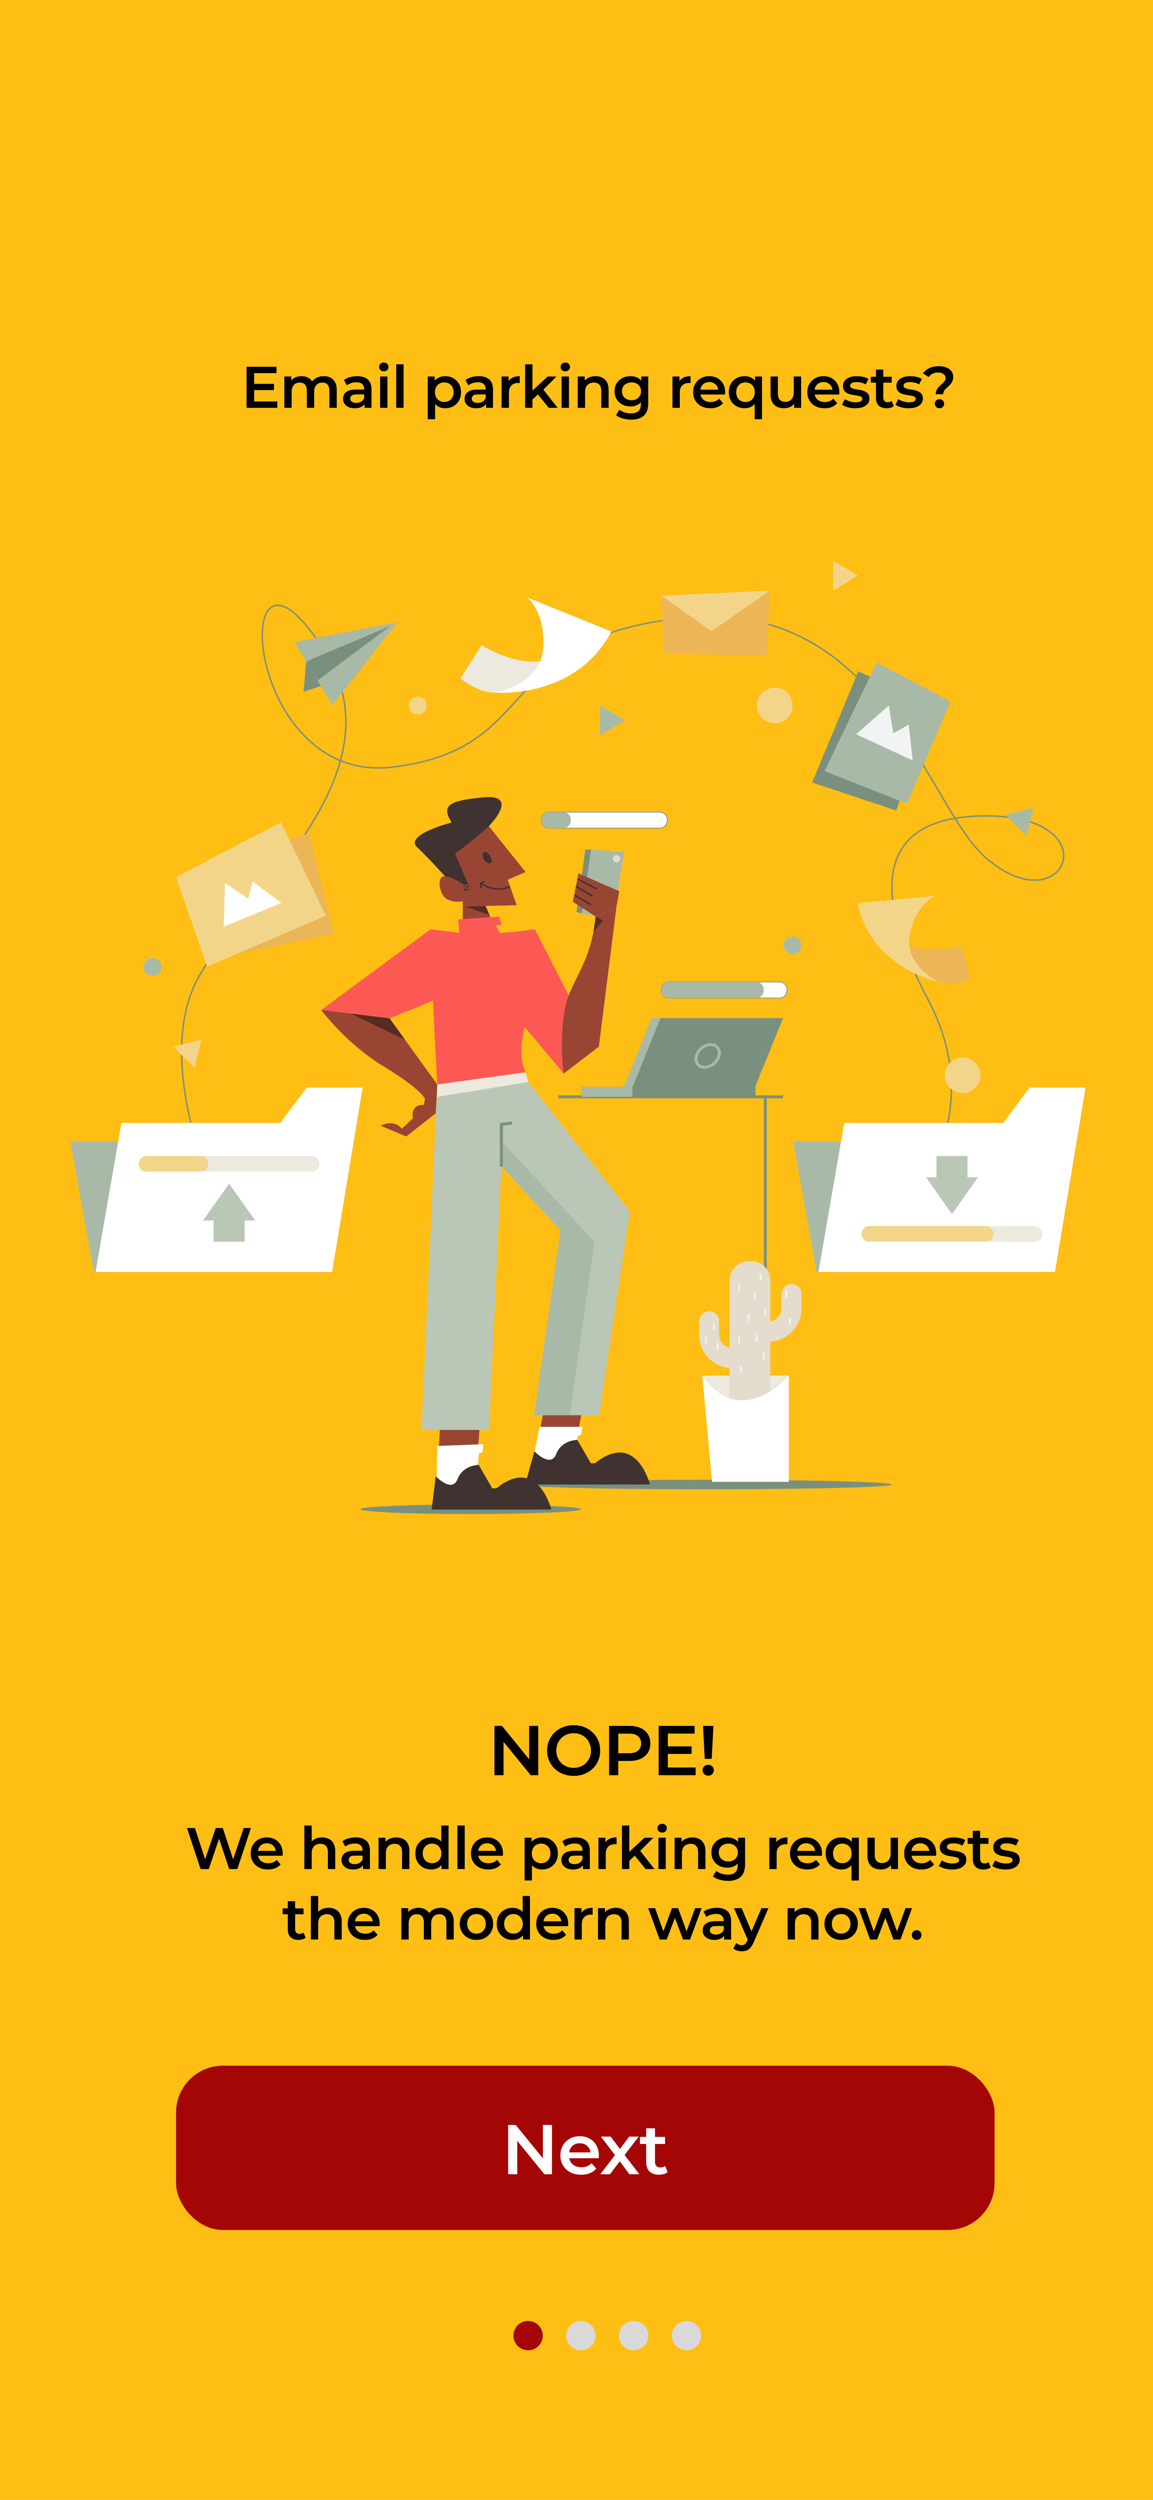 <svg width="393" height="852" viewBox="0 0 393 852" fill="none" xmlns="http://www.w3.org/2000/svg">
<rect width="393" height="852" fill="#FEBE14"/>
<rect x="60" y="704" width="279" height="56" rx="16" fill="#A40606"/>
<path d="M173.207 741V724.2H175.775L186.311 737.136H185.039V724.2H188.135V741H185.567L175.031 728.064H176.303V741H173.207ZM198.093 741.168C196.669 741.168 195.421 740.888 194.349 740.328C193.293 739.752 192.469 738.968 191.877 737.976C191.301 736.984 191.013 735.856 191.013 734.592C191.013 733.312 191.293 732.184 191.853 731.208C192.429 730.216 193.213 729.44 194.205 728.88C195.213 728.32 196.357 728.04 197.637 728.04C198.885 728.04 199.997 728.312 200.973 728.856C201.949 729.4 202.717 730.168 203.277 731.16C203.837 732.152 204.117 733.32 204.117 734.664C204.117 734.792 204.109 734.936 204.093 735.096C204.093 735.256 204.085 735.408 204.069 735.552H193.389V733.56H202.485L201.309 734.184C201.325 733.448 201.173 732.8 200.853 732.24C200.533 731.68 200.093 731.24 199.533 730.92C198.989 730.6 198.357 730.44 197.637 730.44C196.901 730.44 196.253 730.6 195.693 730.92C195.149 731.24 194.717 731.688 194.397 732.264C194.093 732.824 193.941 733.488 193.941 734.256V734.736C193.941 735.504 194.117 736.184 194.469 736.776C194.821 737.368 195.317 737.824 195.957 738.144C196.597 738.464 197.333 738.624 198.165 738.624C198.885 738.624 199.533 738.512 200.109 738.288C200.685 738.064 201.197 737.712 201.645 737.232L203.253 739.08C202.677 739.752 201.949 740.272 201.069 740.64C200.205 740.992 199.213 741.168 198.093 741.168ZM204.615 741L210.255 733.656L210.207 735.264L204.831 728.184H208.167L211.935 733.224H210.663L214.455 728.184H217.695L212.271 735.264L212.295 733.656L217.911 741H214.527L210.567 735.648L211.815 735.816L207.927 741H204.615ZM224.669 741.168C223.261 741.168 222.173 740.808 221.405 740.088C220.637 739.352 220.253 738.272 220.253 736.848V725.352H223.253V736.776C223.253 737.384 223.405 737.856 223.709 738.192C224.029 738.528 224.469 738.696 225.029 738.696C225.701 738.696 226.261 738.52 226.709 738.168L227.549 740.304C227.197 740.592 226.765 740.808 226.253 740.952C225.741 741.096 225.213 741.168 224.669 741.168ZM218.141 730.68V728.28H226.685V730.68H218.141Z" fill="white"/>
<path d="M168.531 605V588.2H171.099L181.635 601.136H180.363V588.2H183.459V605H180.891L170.355 592.064H171.627V605H168.531ZM195.553 605.24C194.241 605.24 193.033 605.024 191.929 604.592C190.825 604.16 189.865 603.56 189.049 602.792C188.233 602.008 187.601 601.096 187.153 600.056C186.705 599 186.481 597.848 186.481 596.6C186.481 595.352 186.705 594.208 187.153 593.168C187.601 592.112 188.233 591.2 189.049 590.432C189.865 589.648 190.825 589.04 191.929 588.608C193.033 588.176 194.233 587.96 195.529 587.96C196.841 587.96 198.041 588.176 199.129 588.608C200.233 589.04 201.193 589.648 202.009 590.432C202.825 591.2 203.457 592.112 203.905 593.168C204.353 594.208 204.577 595.352 204.577 596.6C204.577 597.848 204.353 599 203.905 600.056C203.457 601.112 202.825 602.024 202.009 602.792C201.193 603.56 200.233 604.16 199.129 604.592C198.041 605.024 196.849 605.24 195.553 605.24ZM195.529 602.504C196.377 602.504 197.161 602.36 197.881 602.072C198.601 601.784 199.225 601.376 199.753 600.848C200.281 600.304 200.689 599.68 200.977 598.976C201.281 598.256 201.433 597.464 201.433 596.6C201.433 595.736 201.281 594.952 200.977 594.248C200.689 593.528 200.281 592.904 199.753 592.376C199.225 591.832 198.601 591.416 197.881 591.128C197.161 590.84 196.377 590.696 195.529 590.696C194.681 590.696 193.897 590.84 193.177 591.128C192.473 591.416 191.849 591.832 191.305 592.376C190.777 592.904 190.361 593.528 190.057 594.248C189.769 594.952 189.625 595.736 189.625 596.6C189.625 597.448 189.769 598.232 190.057 598.952C190.361 599.672 190.777 600.304 191.305 600.848C191.833 601.376 192.457 601.784 193.177 602.072C193.897 602.36 194.681 602.504 195.529 602.504ZM207.604 605V588.2H214.516C216.004 588.2 217.276 588.44 218.332 588.92C219.404 589.4 220.228 590.088 220.804 590.984C221.38 591.88 221.668 592.944 221.668 594.176C221.668 595.408 221.38 596.472 220.804 597.368C220.228 598.264 219.404 598.952 218.332 599.432C217.276 599.912 216.004 600.152 214.516 600.152H209.332L210.724 598.688V605H207.604ZM210.724 599.024L209.332 597.512H214.372C215.748 597.512 216.78 597.224 217.468 596.648C218.172 596.056 218.524 595.232 218.524 594.176C218.524 593.104 218.172 592.28 217.468 591.704C216.78 591.128 215.748 590.84 214.372 590.84H209.332L210.724 589.304V599.024ZM227.383 595.184H235.735V597.752H227.383V595.184ZM227.623 602.384H237.103V605H224.503V588.2H236.767V590.816H227.623V602.384ZM240.205 599.432L239.629 588.2H243.181L242.581 599.432H240.205ZM241.405 605.168C240.845 605.168 240.381 604.984 240.013 604.616C239.645 604.248 239.461 603.808 239.461 603.296C239.461 602.784 239.645 602.352 240.013 602C240.381 601.632 240.845 601.448 241.405 601.448C241.965 601.448 242.421 601.632 242.773 602C243.125 602.352 243.301 602.784 243.301 603.296C243.301 603.808 243.125 604.248 242.773 604.616C242.421 604.984 241.965 605.168 241.405 605.168ZM68.373 637L63.733 623H66.433L70.573 635.66H69.233L73.533 623H75.933L80.113 635.66H78.813L83.053 623H85.533L80.893 637H78.133L74.313 625.58H75.033L71.153 637H68.373ZM91.35 637.14C90.163 637.14 89.123 636.907 88.23 636.44C87.35 635.96 86.663 635.307 86.17 634.48C85.69 633.653 85.45 632.713 85.45 631.66C85.45 630.593 85.683 629.653 86.15 628.84C86.63 628.013 87.283 627.367 88.11 626.9C88.95 626.433 89.903 626.2 90.97 626.2C92.01 626.2 92.937 626.427 93.75 626.88C94.563 627.333 95.203 627.973 95.67 628.8C96.137 629.627 96.37 630.6 96.37 631.72C96.37 631.827 96.363 631.947 96.35 632.08C96.35 632.213 96.343 632.34 96.33 632.46H87.43V630.8H95.01L94.03 631.32C94.043 630.707 93.917 630.167 93.65 629.7C93.383 629.233 93.017 628.867 92.55 628.6C92.097 628.333 91.57 628.2 90.97 628.2C90.357 628.2 89.817 628.333 89.35 628.6C88.897 628.867 88.537 629.24 88.27 629.72C88.017 630.187 87.89 630.74 87.89 631.38V631.78C87.89 632.42 88.037 632.987 88.33 633.48C88.623 633.973 89.037 634.353 89.57 634.62C90.103 634.887 90.717 635.02 91.41 635.02C92.01 635.02 92.55 634.927 93.03 634.74C93.51 634.553 93.937 634.26 94.31 633.86L95.65 635.4C95.17 635.96 94.563 636.393 93.83 636.7C93.11 636.993 92.283 637.14 91.35 637.14ZM109.799 626.2C110.652 626.2 111.412 626.367 112.079 626.7C112.759 627.033 113.292 627.547 113.679 628.24C114.065 628.92 114.259 629.8 114.259 630.88V637H111.759V631.2C111.759 630.253 111.532 629.547 111.079 629.08C110.639 628.613 110.019 628.38 109.219 628.38C108.632 628.38 108.112 628.5 107.659 628.74C107.205 628.98 106.852 629.34 106.599 629.82C106.359 630.287 106.239 630.88 106.239 631.6V637H103.739V622.16H106.239V629.2L105.699 628.32C106.072 627.64 106.612 627.12 107.319 626.76C108.039 626.387 108.865 626.2 109.799 626.2ZM123.73 637V634.84L123.59 634.38V630.6C123.59 629.867 123.37 629.3 122.93 628.9C122.49 628.487 121.824 628.28 120.93 628.28C120.33 628.28 119.737 628.373 119.15 628.56C118.577 628.747 118.09 629.007 117.69 629.34L116.71 627.52C117.284 627.08 117.964 626.753 118.75 626.54C119.55 626.313 120.377 626.2 121.23 626.2C122.777 626.2 123.97 626.573 124.81 627.32C125.664 628.053 126.09 629.193 126.09 630.74V637H123.73ZM120.37 637.14C119.57 637.14 118.87 637.007 118.27 636.74C117.67 636.46 117.204 636.08 116.87 635.6C116.55 635.107 116.39 634.553 116.39 633.94C116.39 633.34 116.53 632.8 116.81 632.32C117.104 631.84 117.577 631.46 118.23 631.18C118.884 630.9 119.75 630.76 120.83 630.76H123.93V632.42H121.01C120.157 632.42 119.584 632.56 119.29 632.84C118.997 633.107 118.85 633.44 118.85 633.84C118.85 634.293 119.03 634.653 119.39 634.92C119.75 635.187 120.25 635.32 120.89 635.32C121.504 635.32 122.05 635.18 122.53 634.9C123.024 634.62 123.377 634.207 123.59 633.66L124.01 635.16C123.77 635.787 123.337 636.273 122.71 636.62C122.097 636.967 121.317 637.14 120.37 637.14ZM135.079 626.2C135.932 626.2 136.692 626.367 137.359 626.7C138.039 627.033 138.572 627.547 138.959 628.24C139.345 628.92 139.539 629.8 139.539 630.88V637H137.039V631.2C137.039 630.253 136.812 629.547 136.359 629.08C135.919 628.613 135.299 628.38 134.499 628.38C133.912 628.38 133.392 628.5 132.939 628.74C132.485 628.98 132.132 629.34 131.879 629.82C131.639 630.287 131.519 630.88 131.519 631.6V637H129.019V626.32H131.399V629.2L130.979 628.32C131.352 627.64 131.892 627.12 132.599 626.76C133.319 626.387 134.145 626.2 135.079 626.2ZM146.97 637.14C145.943 637.14 145.016 636.913 144.19 636.46C143.376 635.993 142.736 635.353 142.27 634.54C141.803 633.727 141.57 632.767 141.57 631.66C141.57 630.553 141.803 629.593 142.27 628.78C142.736 627.967 143.376 627.333 144.19 626.88C145.016 626.427 145.943 626.2 146.97 626.2C147.863 626.2 148.663 626.4 149.37 626.8C150.076 627.187 150.636 627.78 151.05 628.58C151.463 629.38 151.67 630.407 151.67 631.66C151.67 632.9 151.47 633.927 151.07 634.74C150.67 635.54 150.116 636.14 149.41 636.54C148.703 636.94 147.89 637.14 146.97 637.14ZM147.27 635C147.87 635 148.403 634.867 148.87 634.6C149.35 634.333 149.73 633.947 150.01 633.44C150.303 632.933 150.45 632.34 150.45 631.66C150.45 630.967 150.303 630.373 150.01 629.88C149.73 629.373 149.35 628.987 148.87 628.72C148.403 628.453 147.87 628.32 147.27 628.32C146.67 628.32 146.13 628.453 145.65 628.72C145.183 628.987 144.803 629.373 144.51 629.88C144.23 630.373 144.09 630.967 144.09 631.66C144.09 632.34 144.23 632.933 144.51 633.44C144.803 633.947 145.183 634.333 145.65 634.6C146.13 634.867 146.67 635 147.27 635ZM150.51 637V634.48L150.61 631.64L150.41 628.8V622.16H152.89V637H150.51ZM155.9 637V622.16H158.4V637H155.9ZM166.421 637.14C165.235 637.14 164.195 636.907 163.301 636.44C162.421 635.96 161.735 635.307 161.241 634.48C160.761 633.653 160.521 632.713 160.521 631.66C160.521 630.593 160.755 629.653 161.221 628.84C161.701 628.013 162.355 627.367 163.181 626.9C164.021 626.433 164.975 626.2 166.041 626.2C167.081 626.2 168.008 626.427 168.821 626.88C169.635 627.333 170.275 627.973 170.741 628.8C171.208 629.627 171.441 630.6 171.441 631.72C171.441 631.827 171.435 631.947 171.421 632.08C171.421 632.213 171.415 632.34 171.401 632.46H162.501V630.8H170.081L169.101 631.32C169.115 630.707 168.988 630.167 168.721 629.7C168.455 629.233 168.088 628.867 167.621 628.6C167.168 628.333 166.641 628.2 166.041 628.2C165.428 628.2 164.888 628.333 164.421 628.6C163.968 628.867 163.608 629.24 163.341 629.72C163.088 630.187 162.961 630.74 162.961 631.38V631.78C162.961 632.42 163.108 632.987 163.401 633.48C163.695 633.973 164.108 634.353 164.641 634.62C165.175 634.887 165.788 635.02 166.481 635.02C167.081 635.02 167.621 634.927 168.101 634.74C168.581 634.553 169.008 634.26 169.381 633.86L170.721 635.4C170.241 635.96 169.635 636.393 168.901 636.7C168.181 636.993 167.355 637.14 166.421 637.14ZM184.73 637.14C183.863 637.14 183.07 636.94 182.35 636.54C181.643 636.14 181.077 635.54 180.65 634.74C180.237 633.927 180.03 632.9 180.03 631.66C180.03 630.407 180.23 629.38 180.63 628.58C181.043 627.78 181.603 627.187 182.31 626.8C183.017 626.4 183.823 626.2 184.73 626.2C185.783 626.2 186.71 626.427 187.51 626.88C188.323 627.333 188.963 627.967 189.43 628.78C189.91 629.593 190.15 630.553 190.15 631.66C190.15 632.767 189.91 633.733 189.43 634.56C188.963 635.373 188.323 636.007 187.51 636.46C186.71 636.913 185.783 637.14 184.73 637.14ZM178.81 640.88V626.32H181.19V628.84L181.11 631.68L181.31 634.52V640.88H178.81ZM184.45 635C185.05 635 185.583 634.867 186.05 634.6C186.53 634.333 186.91 633.947 187.19 633.44C187.47 632.933 187.61 632.34 187.61 631.66C187.61 630.967 187.47 630.373 187.19 629.88C186.91 629.373 186.53 628.987 186.05 628.72C185.583 628.453 185.05 628.32 184.45 628.32C183.85 628.32 183.31 628.453 182.83 628.72C182.35 628.987 181.97 629.373 181.69 629.88C181.41 630.373 181.27 630.967 181.27 631.66C181.27 632.34 181.41 632.933 181.69 633.44C181.97 633.947 182.35 634.333 182.83 634.6C183.31 634.867 183.85 635 184.45 635ZM198.684 637V634.84L198.544 634.38V630.6C198.544 629.867 198.324 629.3 197.884 628.9C197.444 628.487 196.778 628.28 195.884 628.28C195.284 628.28 194.691 628.373 194.104 628.56C193.531 628.747 193.044 629.007 192.644 629.34L191.664 627.52C192.238 627.08 192.918 626.753 193.704 626.54C194.504 626.313 195.331 626.2 196.184 626.2C197.731 626.2 198.924 626.573 199.764 627.32C200.618 628.053 201.044 629.193 201.044 630.74V637H198.684ZM195.324 637.14C194.524 637.14 193.824 637.007 193.224 636.74C192.624 636.46 192.158 636.08 191.824 635.6C191.504 635.107 191.344 634.553 191.344 633.94C191.344 633.34 191.484 632.8 191.764 632.32C192.058 631.84 192.531 631.46 193.184 631.18C193.838 630.9 194.704 630.76 195.784 630.76H198.884V632.42H195.964C195.111 632.42 194.538 632.56 194.244 632.84C193.951 633.107 193.804 633.44 193.804 633.84C193.804 634.293 193.984 634.653 194.344 634.92C194.704 635.187 195.204 635.32 195.844 635.32C196.458 635.32 197.004 635.18 197.484 634.9C197.978 634.62 198.331 634.207 198.544 633.66L198.964 635.16C198.724 635.787 198.291 636.273 197.664 636.62C197.051 636.967 196.271 637.14 195.324 637.14ZM203.973 637V626.32H206.353V629.26L206.073 628.4C206.393 627.68 206.893 627.133 207.573 626.76C208.266 626.387 209.126 626.2 210.153 626.2V628.58C210.046 628.553 209.946 628.54 209.853 628.54C209.759 628.527 209.666 628.52 209.573 628.52C208.626 628.52 207.873 628.8 207.313 629.36C206.753 629.907 206.473 630.727 206.473 631.82V637H203.973ZM214.034 634.62L214.094 631.48L219.674 626.32H222.674L217.934 631.08L216.614 632.18L214.034 634.62ZM211.994 637V622.16H214.494V637H211.994ZM220.054 637L216.154 632.18L217.734 630.18L223.094 637H220.054ZM224.428 637V626.32H226.928V637H224.428ZM225.688 624.56C225.222 624.56 224.835 624.413 224.528 624.12C224.235 623.827 224.088 623.473 224.088 623.06C224.088 622.633 224.235 622.28 224.528 622C224.835 621.707 225.222 621.56 225.688 621.56C226.155 621.56 226.535 621.7 226.828 621.98C227.135 622.247 227.288 622.587 227.288 623C227.288 623.44 227.142 623.813 226.848 624.12C226.555 624.413 226.168 624.56 225.688 624.56ZM235.99 626.2C236.843 626.2 237.603 626.367 238.27 626.7C238.95 627.033 239.483 627.547 239.87 628.24C240.256 628.92 240.45 629.8 240.45 630.88V637H237.95V631.2C237.95 630.253 237.723 629.547 237.27 629.08C236.83 628.613 236.21 628.38 235.41 628.38C234.823 628.38 234.303 628.5 233.85 628.74C233.396 628.98 233.043 629.34 232.79 629.82C232.55 630.287 232.43 630.88 232.43 631.6V637H229.93V626.32H232.31V629.2L231.89 628.32C232.263 627.64 232.803 627.12 233.51 626.76C234.23 626.387 235.056 626.2 235.99 626.2ZM248.201 641.02C247.214 641.02 246.247 640.887 245.301 640.62C244.367 640.367 243.601 639.993 243.001 639.5L244.121 637.62C244.587 638.007 245.174 638.313 245.881 638.54C246.601 638.78 247.327 638.9 248.061 638.9C249.234 638.9 250.094 638.627 250.641 638.08C251.187 637.547 251.461 636.74 251.461 635.66V633.76L251.661 631.34L251.581 628.92V626.32H253.961V635.38C253.961 637.313 253.467 638.733 252.481 639.64C251.494 640.56 250.067 641.02 248.201 641.02ZM247.881 636.52C246.867 636.52 245.947 636.307 245.121 635.88C244.307 635.44 243.661 634.833 243.181 634.06C242.714 633.287 242.481 632.38 242.481 631.34C242.481 630.313 242.714 629.413 243.181 628.64C243.661 627.867 244.307 627.267 245.121 626.84C245.947 626.413 246.867 626.2 247.881 626.2C248.787 626.2 249.601 626.38 250.321 626.74C251.041 627.1 251.614 627.66 252.041 628.42C252.481 629.18 252.701 630.153 252.701 631.34C252.701 632.527 252.481 633.507 252.041 634.28C251.614 635.04 251.041 635.607 250.321 635.98C249.601 636.34 248.787 636.52 247.881 636.52ZM248.261 634.4C248.887 634.4 249.447 634.273 249.941 634.02C250.434 633.753 250.814 633.393 251.081 632.94C251.361 632.473 251.501 631.94 251.501 631.34C251.501 630.74 251.361 630.213 251.081 629.76C250.814 629.293 250.434 628.94 249.941 628.7C249.447 628.447 248.887 628.32 248.261 628.32C247.634 628.32 247.067 628.447 246.561 628.7C246.067 628.94 245.681 629.293 245.401 629.76C245.134 630.213 245.001 630.74 245.001 631.34C245.001 631.94 245.134 632.473 245.401 632.94C245.681 633.393 246.067 633.753 246.561 634.02C247.067 634.273 247.634 634.4 248.261 634.4ZM262.215 637V626.32H264.595V629.26L264.315 628.4C264.635 627.68 265.135 627.133 265.815 626.76C266.508 626.387 267.368 626.2 268.395 626.2V628.58C268.288 628.553 268.188 628.54 268.095 628.54C268.001 628.527 267.908 628.52 267.815 628.52C266.868 628.52 266.115 628.8 265.555 629.36C264.995 629.907 264.715 630.727 264.715 631.82V637H262.215ZM275.158 637.14C273.971 637.14 272.931 636.907 272.038 636.44C271.158 635.96 270.471 635.307 269.978 634.48C269.498 633.653 269.258 632.713 269.258 631.66C269.258 630.593 269.491 629.653 269.958 628.84C270.438 628.013 271.091 627.367 271.918 626.9C272.758 626.433 273.711 626.2 274.778 626.2C275.818 626.2 276.744 626.427 277.558 626.88C278.371 627.333 279.011 627.973 279.478 628.8C279.944 629.627 280.178 630.6 280.178 631.72C280.178 631.827 280.171 631.947 280.158 632.08C280.158 632.213 280.151 632.34 280.138 632.46H271.238V630.8H278.818L277.838 631.32C277.851 630.707 277.724 630.167 277.458 629.7C277.191 629.233 276.824 628.867 276.358 628.6C275.904 628.333 275.378 628.2 274.778 628.2C274.164 628.2 273.624 628.333 273.158 628.6C272.704 628.867 272.344 629.24 272.078 629.72C271.824 630.187 271.698 630.74 271.698 631.38V631.78C271.698 632.42 271.844 632.987 272.138 633.48C272.431 633.973 272.844 634.353 273.378 634.62C273.911 634.887 274.524 635.02 275.218 635.02C275.818 635.02 276.358 634.927 276.838 634.74C277.318 634.553 277.744 634.26 278.118 633.86L279.458 635.4C278.978 635.96 278.371 636.393 277.638 636.7C276.918 636.993 276.091 637.14 275.158 637.14ZM286.819 637.14C285.792 637.14 284.866 636.913 284.039 636.46C283.226 636.007 282.586 635.373 282.119 634.56C281.652 633.733 281.419 632.767 281.419 631.66C281.419 630.553 281.652 629.593 282.119 628.78C282.586 627.967 283.226 627.333 284.039 626.88C284.866 626.427 285.792 626.2 286.819 626.2C287.739 626.2 288.546 626.4 289.239 626.8C289.946 627.187 290.499 627.78 290.899 628.58C291.312 629.38 291.519 630.407 291.519 631.66C291.519 632.9 291.306 633.927 290.879 634.74C290.466 635.54 289.906 636.14 289.199 636.54C288.492 636.94 287.699 637.14 286.819 637.14ZM287.099 635C287.699 635 288.239 634.867 288.719 634.6C289.199 634.333 289.579 633.947 289.859 633.44C290.139 632.933 290.279 632.34 290.279 631.66C290.279 630.967 290.139 630.373 289.859 629.88C289.579 629.373 289.199 628.987 288.719 628.72C288.239 628.453 287.699 628.32 287.099 628.32C286.499 628.32 285.959 628.453 285.479 628.72C285.012 628.987 284.639 629.373 284.359 629.88C284.079 630.373 283.939 630.967 283.939 631.66C283.939 632.34 284.079 632.933 284.359 633.44C284.639 633.947 285.012 634.333 285.479 634.6C285.959 634.867 286.499 635 287.099 635ZM290.239 640.88V634.52L290.439 631.68L290.359 628.84V626.32H292.739V640.88H290.239ZM300.25 637.14C299.343 637.14 298.543 636.973 297.85 636.64C297.157 636.293 296.617 635.773 296.23 635.08C295.843 634.373 295.65 633.487 295.65 632.42V626.32H298.15V632.08C298.15 633.04 298.363 633.76 298.79 634.24C299.23 634.707 299.85 634.94 300.65 634.94C301.237 634.94 301.743 634.82 302.17 634.58C302.61 634.34 302.95 633.98 303.19 633.5C303.443 633.02 303.57 632.427 303.57 631.72V626.32H306.07V637H303.69V634.12L304.11 635C303.75 635.693 303.223 636.227 302.53 636.6C301.837 636.96 301.077 637.14 300.25 637.14ZM314.083 637.14C312.897 637.14 311.857 636.907 310.963 636.44C310.083 635.96 309.397 635.307 308.903 634.48C308.423 633.653 308.183 632.713 308.183 631.66C308.183 630.593 308.417 629.653 308.883 628.84C309.363 628.013 310.017 627.367 310.843 626.9C311.683 626.433 312.637 626.2 313.703 626.2C314.743 626.2 315.67 626.427 316.483 626.88C317.297 627.333 317.937 627.973 318.403 628.8C318.87 629.627 319.103 630.6 319.103 631.72C319.103 631.827 319.097 631.947 319.083 632.08C319.083 632.213 319.077 632.34 319.063 632.46H310.163V630.8H317.743L316.763 631.32C316.777 630.707 316.65 630.167 316.383 629.7C316.117 629.233 315.75 628.867 315.283 628.6C314.83 628.333 314.303 628.2 313.703 628.2C313.09 628.2 312.55 628.333 312.083 628.6C311.63 628.867 311.27 629.24 311.003 629.72C310.75 630.187 310.623 630.74 310.623 631.38V631.78C310.623 632.42 310.77 632.987 311.063 633.48C311.357 633.973 311.77 634.353 312.303 634.62C312.837 634.887 313.45 635.02 314.143 635.02C314.743 635.02 315.283 634.927 315.763 634.74C316.243 634.553 316.67 634.26 317.043 633.86L318.383 635.4C317.903 635.96 317.297 636.393 316.563 636.7C315.843 636.993 315.017 637.14 314.083 637.14ZM324.525 637.14C323.631 637.14 322.771 637.027 321.945 636.8C321.131 636.56 320.485 636.273 320.005 635.94L320.965 634.04C321.445 634.347 322.018 634.6 322.685 634.8C323.351 635 324.018 635.1 324.685 635.1C325.471 635.1 326.038 634.993 326.385 634.78C326.745 634.567 326.925 634.28 326.925 633.92C326.925 633.627 326.805 633.407 326.565 633.26C326.325 633.1 326.011 632.98 325.625 632.9C325.238 632.82 324.805 632.747 324.325 632.68C323.858 632.613 323.385 632.527 322.905 632.42C322.438 632.3 322.011 632.133 321.625 631.92C321.238 631.693 320.925 631.393 320.685 631.02C320.445 630.647 320.325 630.153 320.325 629.54C320.325 628.86 320.518 628.273 320.905 627.78C321.291 627.273 321.831 626.887 322.525 626.62C323.231 626.34 324.065 626.2 325.025 626.2C325.745 626.2 326.471 626.28 327.205 626.44C327.938 626.6 328.545 626.827 329.025 627.12L328.065 629.02C327.558 628.713 327.045 628.507 326.525 628.4C326.018 628.28 325.511 628.22 325.005 628.22C324.245 628.22 323.678 628.333 323.305 628.56C322.945 628.787 322.765 629.073 322.765 629.42C322.765 629.74 322.885 629.98 323.125 630.14C323.365 630.3 323.678 630.427 324.065 630.52C324.451 630.613 324.878 630.693 325.345 630.76C325.825 630.813 326.298 630.9 326.765 631.02C327.231 631.14 327.658 631.307 328.045 631.52C328.445 631.72 328.765 632.007 329.005 632.38C329.245 632.753 329.365 633.24 329.365 633.84C329.365 634.507 329.165 635.087 328.765 635.58C328.378 636.073 327.825 636.46 327.105 636.74C326.385 637.007 325.525 637.14 324.525 637.14ZM335.258 637.14C334.084 637.14 333.178 636.84 332.538 636.24C331.898 635.627 331.578 634.727 331.578 633.54V623.96H334.078V633.48C334.078 633.987 334.204 634.38 334.458 634.66C334.724 634.94 335.091 635.08 335.558 635.08C336.118 635.08 336.584 634.933 336.958 634.64L337.658 636.42C337.364 636.66 337.004 636.84 336.578 636.96C336.151 637.08 335.711 637.14 335.258 637.14ZM329.818 628.4V626.4H336.938V628.4H329.818ZM342.734 637.14C341.841 637.14 340.981 637.027 340.154 636.8C339.341 636.56 338.694 636.273 338.214 635.94L339.174 634.04C339.654 634.347 340.228 634.6 340.894 634.8C341.561 635 342.228 635.1 342.894 635.1C343.681 635.1 344.248 634.993 344.594 634.78C344.954 634.567 345.134 634.28 345.134 633.92C345.134 633.627 345.014 633.407 344.774 633.26C344.534 633.1 344.221 632.98 343.834 632.9C343.448 632.82 343.014 632.747 342.534 632.68C342.068 632.613 341.594 632.527 341.114 632.42C340.648 632.3 340.221 632.133 339.834 631.92C339.448 631.693 339.134 631.393 338.894 631.02C338.654 630.647 338.534 630.153 338.534 629.54C338.534 628.86 338.728 628.273 339.114 627.78C339.501 627.273 340.041 626.887 340.734 626.62C341.441 626.34 342.274 626.2 343.234 626.2C343.954 626.2 344.681 626.28 345.414 626.44C346.148 626.6 346.754 626.827 347.234 627.12L346.274 629.02C345.768 628.713 345.254 628.507 344.734 628.4C344.228 628.28 343.721 628.22 343.214 628.22C342.454 628.22 341.888 628.333 341.514 628.56C341.154 628.787 340.974 629.073 340.974 629.42C340.974 629.74 341.094 629.98 341.334 630.14C341.574 630.3 341.888 630.427 342.274 630.52C342.661 630.613 343.088 630.693 343.554 630.76C344.034 630.813 344.508 630.9 344.974 631.02C345.441 631.14 345.868 631.307 346.254 631.52C346.654 631.72 346.974 632.007 347.214 632.38C347.454 632.753 347.574 633.24 347.574 633.84C347.574 634.507 347.374 635.087 346.974 635.58C346.588 636.073 346.034 636.46 345.314 636.74C344.594 637.007 343.734 637.14 342.734 637.14ZM101.776 661.14C100.602 661.14 99.696 660.84 99.056 660.24C98.416 659.627 98.096 658.727 98.096 657.54V647.96H100.596V657.48C100.596 657.987 100.722 658.38 100.976 658.66C101.242 658.94 101.609 659.08 102.076 659.08C102.636 659.08 103.102 658.933 103.476 658.64L104.176 660.42C103.882 660.66 103.522 660.84 103.096 660.96C102.669 661.08 102.229 661.14 101.776 661.14ZM96.336 652.4V650.4H103.456V652.4H96.336ZM112.012 650.2C112.866 650.2 113.626 650.367 114.292 650.7C114.972 651.033 115.506 651.547 115.892 652.24C116.279 652.92 116.472 653.8 116.472 654.88V661H113.972V655.2C113.972 654.253 113.746 653.547 113.292 653.08C112.852 652.613 112.232 652.38 111.432 652.38C110.846 652.38 110.326 652.5 109.872 652.74C109.419 652.98 109.066 653.34 108.812 653.82C108.572 654.287 108.452 654.88 108.452 655.6V661H105.952V646.16H108.452V653.2L107.912 652.32C108.286 651.64 108.826 651.12 109.532 650.76C110.252 650.387 111.079 650.2 112.012 650.2ZM124.403 661.14C123.217 661.14 122.177 660.907 121.283 660.44C120.403 659.96 119.717 659.307 119.223 658.48C118.743 657.653 118.503 656.713 118.503 655.66C118.503 654.593 118.737 653.653 119.203 652.84C119.683 652.013 120.337 651.367 121.163 650.9C122.003 650.433 122.957 650.2 124.023 650.2C125.063 650.2 125.99 650.427 126.803 650.88C127.617 651.333 128.257 651.973 128.723 652.8C129.19 653.627 129.423 654.6 129.423 655.72C129.423 655.827 129.417 655.947 129.403 656.08C129.403 656.213 129.397 656.34 129.383 656.46H120.483V654.8H128.063L127.083 655.32C127.097 654.707 126.97 654.167 126.703 653.7C126.437 653.233 126.07 652.867 125.603 652.6C125.15 652.333 124.623 652.2 124.023 652.2C123.41 652.2 122.87 652.333 122.403 652.6C121.95 652.867 121.59 653.24 121.323 653.72C121.07 654.187 120.943 654.74 120.943 655.38V655.78C120.943 656.42 121.09 656.987 121.383 657.48C121.677 657.973 122.09 658.353 122.623 658.62C123.157 658.887 123.77 659.02 124.463 659.02C125.063 659.02 125.603 658.927 126.083 658.74C126.563 658.553 126.99 658.26 127.363 657.86L128.703 659.4C128.223 659.96 127.617 660.393 126.883 660.7C126.163 660.993 125.337 661.14 124.403 661.14ZM150.272 650.2C151.125 650.2 151.879 650.367 152.532 650.7C153.199 651.033 153.719 651.547 154.092 652.24C154.465 652.92 154.652 653.8 154.652 654.88V661H152.152V655.2C152.152 654.253 151.945 653.547 151.532 653.08C151.119 652.613 150.525 652.38 149.752 652.38C149.205 652.38 148.719 652.5 148.292 652.74C147.879 652.98 147.552 653.333 147.312 653.8C147.085 654.267 146.972 654.86 146.972 655.58V661H144.472V655.2C144.472 654.253 144.265 653.547 143.852 653.08C143.439 652.613 142.845 652.38 142.072 652.38C141.525 652.38 141.039 652.5 140.612 652.74C140.199 652.98 139.872 653.333 139.632 653.8C139.405 654.267 139.292 654.86 139.292 655.58V661H136.792V650.32H139.172V653.16L138.752 652.32C139.112 651.627 139.632 651.1 140.312 650.74C141.005 650.38 141.792 650.2 142.672 650.2C143.672 650.2 144.539 650.447 145.272 650.94C146.019 651.433 146.512 652.18 146.752 653.18L145.772 652.84C146.119 652.04 146.692 651.4 147.492 650.92C148.292 650.44 149.219 650.2 150.272 650.2ZM162.386 661.14C161.293 661.14 160.32 660.907 159.466 660.44C158.613 659.96 157.94 659.307 157.446 658.48C156.953 657.653 156.706 656.713 156.706 655.66C156.706 654.593 156.953 653.653 157.446 652.84C157.94 652.013 158.613 651.367 159.466 650.9C160.32 650.433 161.293 650.2 162.386 650.2C163.493 650.2 164.473 650.433 165.326 650.9C166.193 651.367 166.866 652.007 167.346 652.82C167.84 653.633 168.086 654.58 168.086 655.66C168.086 656.713 167.84 657.653 167.346 658.48C166.866 659.307 166.193 659.96 165.326 660.44C164.473 660.907 163.493 661.14 162.386 661.14ZM162.386 659C163 659 163.546 658.867 164.026 658.6C164.506 658.333 164.88 657.947 165.146 657.44C165.426 656.933 165.566 656.34 165.566 655.66C165.566 654.967 165.426 654.373 165.146 653.88C164.88 653.373 164.506 652.987 164.026 652.72C163.546 652.453 163.006 652.32 162.406 652.32C161.793 652.32 161.246 652.453 160.766 652.72C160.3 652.987 159.926 653.373 159.646 653.88C159.366 654.373 159.226 654.967 159.226 655.66C159.226 656.34 159.366 656.933 159.646 657.44C159.926 657.947 160.3 658.333 160.766 658.6C161.246 658.867 161.786 659 162.386 659ZM174.717 661.14C173.69 661.14 172.763 660.913 171.937 660.46C171.123 659.993 170.483 659.353 170.017 658.54C169.55 657.727 169.317 656.767 169.317 655.66C169.317 654.553 169.55 653.593 170.017 652.78C170.483 651.967 171.123 651.333 171.937 650.88C172.763 650.427 173.69 650.2 174.717 650.2C175.61 650.2 176.41 650.4 177.117 650.8C177.823 651.187 178.383 651.78 178.797 652.58C179.21 653.38 179.417 654.407 179.417 655.66C179.417 656.9 179.217 657.927 178.817 658.74C178.417 659.54 177.863 660.14 177.157 660.54C176.45 660.94 175.637 661.14 174.717 661.14ZM175.017 659C175.617 659 176.15 658.867 176.617 658.6C177.097 658.333 177.477 657.947 177.757 657.44C178.05 656.933 178.197 656.34 178.197 655.66C178.197 654.967 178.05 654.373 177.757 653.88C177.477 653.373 177.097 652.987 176.617 652.72C176.15 652.453 175.617 652.32 175.017 652.32C174.417 652.32 173.877 652.453 173.397 652.72C172.93 652.987 172.55 653.373 172.257 653.88C171.977 654.373 171.837 654.967 171.837 655.66C171.837 656.34 171.977 656.933 172.257 657.44C172.55 657.947 172.93 658.333 173.397 658.6C173.877 658.867 174.417 659 175.017 659ZM178.257 661V658.48L178.357 655.64L178.157 652.8V646.16H180.637V661H178.257ZM188.667 661.14C187.481 661.14 186.441 660.907 185.547 660.44C184.667 659.96 183.981 659.307 183.487 658.48C183.007 657.653 182.767 656.713 182.767 655.66C182.767 654.593 183.001 653.653 183.467 652.84C183.947 652.013 184.601 651.367 185.427 650.9C186.267 650.433 187.221 650.2 188.287 650.2C189.327 650.2 190.254 650.427 191.067 650.88C191.881 651.333 192.521 651.973 192.987 652.8C193.454 653.627 193.687 654.6 193.687 655.72C193.687 655.827 193.681 655.947 193.667 656.08C193.667 656.213 193.661 656.34 193.647 656.46H184.747V654.8H192.327L191.347 655.32C191.361 654.707 191.234 654.167 190.967 653.7C190.701 653.233 190.334 652.867 189.867 652.6C189.414 652.333 188.887 652.2 188.287 652.2C187.674 652.2 187.134 652.333 186.667 652.6C186.214 652.867 185.854 653.24 185.587 653.72C185.334 654.187 185.207 654.74 185.207 655.38V655.78C185.207 656.42 185.354 656.987 185.647 657.48C185.941 657.973 186.354 658.353 186.887 658.62C187.421 658.887 188.034 659.02 188.727 659.02C189.327 659.02 189.867 658.927 190.347 658.74C190.827 658.553 191.254 658.26 191.627 657.86L192.967 659.4C192.487 659.96 191.881 660.393 191.147 660.7C190.427 660.993 189.601 661.14 188.667 661.14ZM195.809 661V650.32H198.189V653.26L197.909 652.4C198.229 651.68 198.729 651.133 199.409 650.76C200.102 650.387 200.962 650.2 201.989 650.2V652.58C201.882 652.553 201.782 652.54 201.689 652.54C201.595 652.527 201.502 652.52 201.409 652.52C200.462 652.52 199.709 652.8 199.149 653.36C198.589 653.907 198.309 654.727 198.309 655.82V661H195.809ZM209.889 650.2C210.743 650.2 211.503 650.367 212.169 650.7C212.849 651.033 213.383 651.547 213.769 652.24C214.156 652.92 214.349 653.8 214.349 654.88V661H211.849V655.2C211.849 654.253 211.623 653.547 211.169 653.08C210.729 652.613 210.109 652.38 209.309 652.38C208.723 652.38 208.203 652.5 207.749 652.74C207.296 652.98 206.943 653.34 206.689 653.82C206.449 654.287 206.329 654.88 206.329 655.6V661H203.829V650.32H206.209V653.2L205.789 652.32C206.163 651.64 206.703 651.12 207.409 650.76C208.129 650.387 208.956 650.2 209.889 650.2ZM224.848 661L220.928 650.32H223.288L226.648 659.74H225.528L229.048 650.32H231.148L234.568 659.74H233.468L236.928 650.32H239.148L235.208 661H232.808L229.688 652.66H230.428L227.248 661H224.848ZM246.835 661V658.84L246.695 658.38V654.6C246.695 653.867 246.475 653.3 246.035 652.9C245.595 652.487 244.928 652.28 244.035 652.28C243.435 652.28 242.842 652.373 242.255 652.56C241.682 652.747 241.195 653.007 240.795 653.34L239.815 651.52C240.388 651.08 241.068 650.753 241.855 650.54C242.655 650.313 243.482 650.2 244.335 650.2C245.882 650.2 247.075 650.573 247.915 651.32C248.768 652.053 249.195 653.193 249.195 654.74V661H246.835ZM243.475 661.14C242.675 661.14 241.975 661.007 241.375 660.74C240.775 660.46 240.308 660.08 239.975 659.6C239.655 659.107 239.495 658.553 239.495 657.94C239.495 657.34 239.635 656.8 239.915 656.32C240.208 655.84 240.682 655.46 241.335 655.18C241.988 654.9 242.855 654.76 243.935 654.76H247.035V656.42H244.115C243.262 656.42 242.688 656.56 242.395 656.84C242.102 657.107 241.955 657.44 241.955 657.84C241.955 658.293 242.135 658.653 242.495 658.92C242.855 659.187 243.355 659.32 243.995 659.32C244.608 659.32 245.155 659.18 245.635 658.9C246.128 658.62 246.482 658.207 246.695 657.66L247.115 659.16C246.875 659.787 246.442 660.273 245.815 660.62C245.202 660.967 244.422 661.14 243.475 661.14ZM252.808 665.02C252.288 665.02 251.768 664.933 251.248 664.76C250.728 664.587 250.295 664.347 249.948 664.04L250.948 662.2C251.202 662.427 251.488 662.607 251.808 662.74C252.128 662.873 252.455 662.94 252.788 662.94C253.242 662.94 253.608 662.827 253.888 662.6C254.168 662.373 254.428 661.993 254.668 661.46L255.288 660.06L255.488 659.76L259.528 650.32H261.928L256.928 661.86C256.595 662.66 256.222 663.293 255.808 663.76C255.408 664.227 254.955 664.553 254.448 664.74C253.955 664.927 253.408 665.02 252.808 665.02ZM255.008 661.38L250.188 650.32H252.788L256.708 659.54L255.008 661.38ZM274.518 650.2C275.371 650.2 276.131 650.367 276.798 650.7C277.478 651.033 278.011 651.547 278.398 652.24C278.785 652.92 278.978 653.8 278.978 654.88V661H276.478V655.2C276.478 654.253 276.251 653.547 275.798 653.08C275.358 652.613 274.738 652.38 273.938 652.38C273.351 652.38 272.831 652.5 272.378 652.74C271.925 652.98 271.571 653.34 271.318 653.82C271.078 654.287 270.958 654.88 270.958 655.6V661H268.458V650.32H270.838V653.2L270.418 652.32C270.791 651.64 271.331 651.12 272.038 650.76C272.758 650.387 273.585 650.2 274.518 650.2ZM286.689 661.14C285.596 661.14 284.622 660.907 283.769 660.44C282.916 659.96 282.242 659.307 281.749 658.48C281.256 657.653 281.009 656.713 281.009 655.66C281.009 654.593 281.256 653.653 281.749 652.84C282.242 652.013 282.916 651.367 283.769 650.9C284.622 650.433 285.596 650.2 286.689 650.2C287.796 650.2 288.776 650.433 289.629 650.9C290.496 651.367 291.169 652.007 291.649 652.82C292.142 653.633 292.389 654.58 292.389 655.66C292.389 656.713 292.142 657.653 291.649 658.48C291.169 659.307 290.496 659.96 289.629 660.44C288.776 660.907 287.796 661.14 286.689 661.14ZM286.689 659C287.302 659 287.849 658.867 288.329 658.6C288.809 658.333 289.182 657.947 289.449 657.44C289.729 656.933 289.869 656.34 289.869 655.66C289.869 654.967 289.729 654.373 289.449 653.88C289.182 653.373 288.809 652.987 288.329 652.72C287.849 652.453 287.309 652.32 286.709 652.32C286.096 652.32 285.549 652.453 285.069 652.72C284.602 652.987 284.229 653.373 283.949 653.88C283.669 654.373 283.529 654.967 283.529 655.66C283.529 656.34 283.669 656.933 283.949 657.44C284.229 657.947 284.602 658.333 285.069 658.6C285.549 658.867 286.089 659 286.689 659ZM296.567 661L292.647 650.32H295.007L298.367 659.74H297.247L300.767 650.32H302.867L306.287 659.74H305.187L308.647 650.32H310.867L306.927 661H304.527L301.407 652.66H302.147L298.967 661H296.567ZM312.441 661.14C311.988 661.14 311.601 660.987 311.281 660.68C310.961 660.36 310.801 659.96 310.801 659.48C310.801 658.973 310.961 658.573 311.281 658.28C311.601 657.973 311.988 657.82 312.441 657.82C312.895 657.82 313.281 657.973 313.601 658.28C313.921 658.573 314.081 658.973 314.081 659.48C314.081 659.96 313.921 660.36 313.601 660.68C313.281 660.987 312.895 661.14 312.441 661.14Z" fill="black"/>
<path d="M86.432 130.82H93.392V132.96H86.432V130.82ZM86.632 136.82H94.532V139H84.032V125H94.252V127.18H86.632V136.82ZM110.39 128.2C111.243 128.2 111.997 128.367 112.65 128.7C113.317 129.033 113.837 129.547 114.21 130.24C114.583 130.92 114.77 131.8 114.77 132.88V139H112.27V133.2C112.27 132.253 112.063 131.547 111.65 131.08C111.237 130.613 110.643 130.38 109.87 130.38C109.323 130.38 108.837 130.5 108.41 130.74C107.997 130.98 107.67 131.333 107.43 131.8C107.203 132.267 107.09 132.86 107.09 133.58V139H104.59V133.2C104.59 132.253 104.383 131.547 103.97 131.08C103.557 130.613 102.963 130.38 102.19 130.38C101.643 130.38 101.157 130.5 100.73 130.74C100.317 130.98 99.99 131.333 99.75 131.8C99.523 132.267 99.41 132.86 99.41 133.58V139H96.91V128.32H99.29V131.16L98.87 130.32C99.23 129.627 99.75 129.1 100.43 128.74C101.123 128.38 101.91 128.2 102.79 128.2C103.79 128.2 104.657 128.447 105.39 128.94C106.137 129.433 106.63 130.18 106.87 131.18L105.89 130.84C106.237 130.04 106.81 129.4 107.61 128.92C108.41 128.44 109.337 128.2 110.39 128.2ZM124.265 139V136.84L124.125 136.38V132.6C124.125 131.867 123.905 131.3 123.465 130.9C123.025 130.487 122.358 130.28 121.465 130.28C120.865 130.28 120.271 130.373 119.685 130.56C119.111 130.747 118.625 131.007 118.225 131.34L117.245 129.52C117.818 129.08 118.498 128.753 119.285 128.54C120.085 128.313 120.911 128.2 121.765 128.2C123.311 128.2 124.505 128.573 125.345 129.32C126.198 130.053 126.625 131.193 126.625 132.74V139H124.265ZM120.905 139.14C120.105 139.14 119.405 139.007 118.805 138.74C118.205 138.46 117.738 138.08 117.405 137.6C117.085 137.107 116.925 136.553 116.925 135.94C116.925 135.34 117.065 134.8 117.345 134.32C117.638 133.84 118.111 133.46 118.765 133.18C119.418 132.9 120.285 132.76 121.365 132.76H124.465V134.42H121.545C120.691 134.42 120.118 134.56 119.825 134.84C119.531 135.107 119.385 135.44 119.385 135.84C119.385 136.293 119.565 136.653 119.925 136.92C120.285 137.187 120.785 137.32 121.425 137.32C122.038 137.32 122.585 137.18 123.065 136.9C123.558 136.62 123.911 136.207 124.125 135.66L124.545 137.16C124.305 137.787 123.871 138.273 123.245 138.62C122.631 138.967 121.851 139.14 120.905 139.14ZM129.553 139V128.32H132.053V139H129.553ZM130.813 126.56C130.347 126.56 129.96 126.413 129.653 126.12C129.36 125.827 129.213 125.473 129.213 125.06C129.213 124.633 129.36 124.28 129.653 124C129.96 123.707 130.347 123.56 130.813 123.56C131.28 123.56 131.66 123.7 131.953 123.98C132.26 124.247 132.413 124.587 132.413 125C132.413 125.44 132.267 125.813 131.973 126.12C131.68 126.413 131.293 126.56 130.813 126.56ZM135.054 139V124.16H137.554V139H135.054ZM151.723 139.14C150.856 139.14 150.063 138.94 149.343 138.54C148.636 138.14 148.07 137.54 147.643 136.74C147.23 135.927 147.023 134.9 147.023 133.66C147.023 132.407 147.223 131.38 147.623 130.58C148.036 129.78 148.596 129.187 149.303 128.8C150.01 128.4 150.816 128.2 151.723 128.2C152.776 128.2 153.703 128.427 154.503 128.88C155.316 129.333 155.956 129.967 156.423 130.78C156.903 131.593 157.143 132.553 157.143 133.66C157.143 134.767 156.903 135.733 156.423 136.56C155.956 137.373 155.316 138.007 154.503 138.46C153.703 138.913 152.776 139.14 151.723 139.14ZM145.803 142.88V128.32H148.183V130.84L148.103 133.68L148.303 136.52V142.88H145.803ZM151.443 137C152.043 137 152.576 136.867 153.043 136.6C153.523 136.333 153.903 135.947 154.183 135.44C154.463 134.933 154.603 134.34 154.603 133.66C154.603 132.967 154.463 132.373 154.183 131.88C153.903 131.373 153.523 130.987 153.043 130.72C152.576 130.453 152.043 130.32 151.443 130.32C150.843 130.32 150.303 130.453 149.823 130.72C149.343 130.987 148.963 131.373 148.683 131.88C148.403 132.373 148.263 132.967 148.263 133.66C148.263 134.34 148.403 134.933 148.683 135.44C148.963 135.947 149.343 136.333 149.823 136.6C150.303 136.867 150.843 137 151.443 137ZM165.677 139V136.84L165.537 136.38V132.6C165.537 131.867 165.317 131.3 164.877 130.9C164.437 130.487 163.771 130.28 162.877 130.28C162.277 130.28 161.684 130.373 161.097 130.56C160.524 130.747 160.037 131.007 159.637 131.34L158.657 129.52C159.231 129.08 159.911 128.753 160.697 128.54C161.497 128.313 162.324 128.2 163.177 128.2C164.724 128.2 165.917 128.573 166.757 129.32C167.611 130.053 168.037 131.193 168.037 132.74V139H165.677ZM162.317 139.14C161.517 139.14 160.817 139.007 160.217 138.74C159.617 138.46 159.151 138.08 158.817 137.6C158.497 137.107 158.337 136.553 158.337 135.94C158.337 135.34 158.477 134.8 158.757 134.32C159.051 133.84 159.524 133.46 160.177 133.18C160.831 132.9 161.697 132.76 162.777 132.76H165.877V134.42H162.957C162.104 134.42 161.531 134.56 161.237 134.84C160.944 135.107 160.797 135.44 160.797 135.84C160.797 136.293 160.977 136.653 161.337 136.92C161.697 137.187 162.197 137.32 162.837 137.32C163.451 137.32 163.997 137.18 164.477 136.9C164.971 136.62 165.324 136.207 165.537 135.66L165.957 137.16C165.717 137.787 165.284 138.273 164.657 138.62C164.044 138.967 163.264 139.14 162.317 139.14ZM170.966 139V128.32H173.346V131.26L173.066 130.4C173.386 129.68 173.886 129.133 174.566 128.76C175.259 128.387 176.119 128.2 177.146 128.2V130.58C177.039 130.553 176.939 130.54 176.846 130.54C176.752 130.527 176.659 130.52 176.566 130.52C175.619 130.52 174.866 130.8 174.306 131.36C173.746 131.907 173.466 132.727 173.466 133.82V139H170.966ZM181.026 136.62L181.086 133.48L186.666 128.32H189.666L184.926 133.08L183.606 134.18L181.026 136.62ZM178.986 139V124.16H181.486V139H178.986ZM187.046 139L183.146 134.18L184.726 132.18L190.086 139H187.046ZM191.421 139V128.32H193.921V139H191.421ZM192.681 126.56C192.215 126.56 191.828 126.413 191.521 126.12C191.228 125.827 191.081 125.473 191.081 125.06C191.081 124.633 191.228 124.28 191.521 124C191.828 123.707 192.215 123.56 192.681 123.56C193.148 123.56 193.528 123.7 193.821 123.98C194.128 124.247 194.281 124.587 194.281 125C194.281 125.44 194.135 125.813 193.841 126.12C193.548 126.413 193.161 126.56 192.681 126.56ZM202.983 128.2C203.836 128.2 204.596 128.367 205.263 128.7C205.943 129.033 206.476 129.547 206.863 130.24C207.249 130.92 207.443 131.8 207.443 132.88V139H204.943V133.2C204.943 132.253 204.716 131.547 204.263 131.08C203.823 130.613 203.203 130.38 202.403 130.38C201.816 130.38 201.296 130.5 200.843 130.74C200.389 130.98 200.036 131.34 199.783 131.82C199.543 132.287 199.423 132.88 199.423 133.6V139H196.923V128.32H199.303V131.2L198.883 130.32C199.256 129.64 199.796 129.12 200.503 128.76C201.223 128.387 202.049 128.2 202.983 128.2ZM215.194 143.02C214.207 143.02 213.24 142.887 212.294 142.62C211.36 142.367 210.594 141.993 209.994 141.5L211.114 139.62C211.58 140.007 212.167 140.313 212.874 140.54C213.594 140.78 214.32 140.9 215.054 140.9C216.227 140.9 217.087 140.627 217.634 140.08C218.18 139.547 218.454 138.74 218.454 137.66V135.76L218.654 133.34L218.574 130.92V128.32H220.954V137.38C220.954 139.313 220.46 140.733 219.474 141.64C218.487 142.56 217.06 143.02 215.194 143.02ZM214.874 138.52C213.86 138.52 212.94 138.307 212.114 137.88C211.3 137.44 210.654 136.833 210.174 136.06C209.707 135.287 209.474 134.38 209.474 133.34C209.474 132.313 209.707 131.413 210.174 130.64C210.654 129.867 211.3 129.267 212.114 128.84C212.94 128.413 213.86 128.2 214.874 128.2C215.78 128.2 216.594 128.38 217.314 128.74C218.034 129.1 218.607 129.66 219.034 130.42C219.474 131.18 219.694 132.153 219.694 133.34C219.694 134.527 219.474 135.507 219.034 136.28C218.607 137.04 218.034 137.607 217.314 137.98C216.594 138.34 215.78 138.52 214.874 138.52ZM215.254 136.4C215.88 136.4 216.44 136.273 216.934 136.02C217.427 135.753 217.807 135.393 218.074 134.94C218.354 134.473 218.494 133.94 218.494 133.34C218.494 132.74 218.354 132.213 218.074 131.76C217.807 131.293 217.427 130.94 216.934 130.7C216.44 130.447 215.88 130.32 215.254 130.32C214.627 130.32 214.06 130.447 213.554 130.7C213.06 130.94 212.674 131.293 212.394 131.76C212.127 132.213 211.994 132.74 211.994 133.34C211.994 133.94 212.127 134.473 212.394 134.94C212.674 135.393 213.06 135.753 213.554 136.02C214.06 136.273 214.627 136.4 215.254 136.4ZM229.208 139V128.32H231.588V131.26L231.308 130.4C231.628 129.68 232.128 129.133 232.808 128.76C233.501 128.387 234.361 128.2 235.388 128.2V130.58C235.281 130.553 235.181 130.54 235.088 130.54C234.994 130.527 234.901 130.52 234.808 130.52C233.861 130.52 233.108 130.8 232.548 131.36C231.988 131.907 231.708 132.727 231.708 133.82V139H229.208ZM242.151 139.14C240.964 139.14 239.924 138.907 239.031 138.44C238.151 137.96 237.464 137.307 236.971 136.48C236.491 135.653 236.251 134.713 236.251 133.66C236.251 132.593 236.484 131.653 236.951 130.84C237.431 130.013 238.084 129.367 238.911 128.9C239.751 128.433 240.704 128.2 241.771 128.2C242.811 128.2 243.737 128.427 244.551 128.88C245.364 129.333 246.004 129.973 246.471 130.8C246.937 131.627 247.171 132.6 247.171 133.72C247.171 133.827 247.164 133.947 247.151 134.08C247.151 134.213 247.144 134.34 247.131 134.46H238.231V132.8H245.811L244.831 133.32C244.844 132.707 244.717 132.167 244.451 131.7C244.184 131.233 243.817 130.867 243.351 130.6C242.897 130.333 242.371 130.2 241.771 130.2C241.157 130.2 240.617 130.333 240.151 130.6C239.697 130.867 239.337 131.24 239.071 131.72C238.817 132.187 238.691 132.74 238.691 133.38V133.78C238.691 134.42 238.837 134.987 239.131 135.48C239.424 135.973 239.837 136.353 240.371 136.62C240.904 136.887 241.517 137.02 242.211 137.02C242.811 137.02 243.351 136.927 243.831 136.74C244.311 136.553 244.737 136.26 245.111 135.86L246.451 137.4C245.971 137.96 245.364 138.393 244.631 138.7C243.911 138.993 243.084 139.14 242.151 139.14ZM253.812 139.14C252.785 139.14 251.859 138.913 251.032 138.46C250.219 138.007 249.579 137.373 249.112 136.56C248.645 135.733 248.412 134.767 248.412 133.66C248.412 132.553 248.645 131.593 249.112 130.78C249.579 129.967 250.219 129.333 251.032 128.88C251.859 128.427 252.785 128.2 253.812 128.2C254.732 128.2 255.539 128.4 256.232 128.8C256.939 129.187 257.492 129.78 257.892 130.58C258.305 131.38 258.512 132.407 258.512 133.66C258.512 134.9 258.299 135.927 257.872 136.74C257.459 137.54 256.899 138.14 256.192 138.54C255.485 138.94 254.692 139.14 253.812 139.14ZM254.092 137C254.692 137 255.232 136.867 255.712 136.6C256.192 136.333 256.572 135.947 256.852 135.44C257.132 134.933 257.272 134.34 257.272 133.66C257.272 132.967 257.132 132.373 256.852 131.88C256.572 131.373 256.192 130.987 255.712 130.72C255.232 130.453 254.692 130.32 254.092 130.32C253.492 130.32 252.952 130.453 252.472 130.72C252.005 130.987 251.632 131.373 251.352 131.88C251.072 132.373 250.932 132.967 250.932 133.66C250.932 134.34 251.072 134.933 251.352 135.44C251.632 135.947 252.005 136.333 252.472 136.6C252.952 136.867 253.492 137 254.092 137ZM257.232 142.88V136.52L257.432 133.68L257.352 130.84V128.32H259.732V142.88H257.232ZM267.243 139.14C266.336 139.14 265.536 138.973 264.843 138.64C264.15 138.293 263.61 137.773 263.223 137.08C262.836 136.373 262.643 135.487 262.643 134.42V128.32H265.143V134.08C265.143 135.04 265.356 135.76 265.783 136.24C266.223 136.707 266.843 136.94 267.643 136.94C268.23 136.94 268.736 136.82 269.163 136.58C269.603 136.34 269.943 135.98 270.183 135.5C270.436 135.02 270.563 134.427 270.563 133.72V128.32H273.063V139H270.683V136.12L271.103 137C270.743 137.693 270.216 138.227 269.523 138.6C268.83 138.96 268.07 139.14 267.243 139.14ZM281.076 139.14C279.89 139.14 278.85 138.907 277.956 138.44C277.076 137.96 276.39 137.307 275.896 136.48C275.416 135.653 275.176 134.713 275.176 133.66C275.176 132.593 275.41 131.653 275.876 130.84C276.356 130.013 277.01 129.367 277.836 128.9C278.676 128.433 279.63 128.2 280.696 128.2C281.736 128.2 282.663 128.427 283.476 128.88C284.29 129.333 284.93 129.973 285.396 130.8C285.863 131.627 286.096 132.6 286.096 133.72C286.096 133.827 286.09 133.947 286.076 134.08C286.076 134.213 286.07 134.34 286.056 134.46H277.156V132.8H284.736L283.756 133.32C283.77 132.707 283.643 132.167 283.376 131.7C283.11 131.233 282.743 130.867 282.276 130.6C281.823 130.333 281.296 130.2 280.696 130.2C280.083 130.2 279.543 130.333 279.076 130.6C278.623 130.867 278.263 131.24 277.996 131.72C277.743 132.187 277.616 132.74 277.616 133.38V133.78C277.616 134.42 277.763 134.987 278.056 135.48C278.35 135.973 278.763 136.353 279.296 136.62C279.83 136.887 280.443 137.02 281.136 137.02C281.736 137.02 282.276 136.927 282.756 136.74C283.236 136.553 283.663 136.26 284.036 135.86L285.376 137.4C284.896 137.96 284.29 138.393 283.556 138.7C282.836 138.993 282.01 139.14 281.076 139.14ZM291.518 139.14C290.624 139.14 289.764 139.027 288.938 138.8C288.124 138.56 287.478 138.273 286.998 137.94L287.958 136.04C288.438 136.347 289.011 136.6 289.678 136.8C290.344 137 291.011 137.1 291.678 137.1C292.464 137.1 293.031 136.993 293.378 136.78C293.738 136.567 293.918 136.28 293.918 135.92C293.918 135.627 293.798 135.407 293.558 135.26C293.318 135.1 293.004 134.98 292.618 134.9C292.231 134.82 291.798 134.747 291.318 134.68C290.851 134.613 290.378 134.527 289.898 134.42C289.431 134.3 289.004 134.133 288.618 133.92C288.231 133.693 287.918 133.393 287.678 133.02C287.438 132.647 287.318 132.153 287.318 131.54C287.318 130.86 287.511 130.273 287.898 129.78C288.284 129.273 288.824 128.887 289.518 128.62C290.224 128.34 291.058 128.2 292.018 128.2C292.738 128.2 293.464 128.28 294.198 128.44C294.931 128.6 295.538 128.827 296.018 129.12L295.058 131.02C294.551 130.713 294.038 130.507 293.518 130.4C293.011 130.28 292.504 130.22 291.998 130.22C291.238 130.22 290.671 130.333 290.298 130.56C289.938 130.787 289.758 131.073 289.758 131.42C289.758 131.74 289.878 131.98 290.118 132.14C290.358 132.3 290.671 132.427 291.058 132.52C291.444 132.613 291.871 132.693 292.338 132.76C292.818 132.813 293.291 132.9 293.758 133.02C294.224 133.14 294.651 133.307 295.038 133.52C295.438 133.72 295.758 134.007 295.998 134.38C296.238 134.753 296.358 135.24 296.358 135.84C296.358 136.507 296.158 137.087 295.758 137.58C295.371 138.073 294.818 138.46 294.098 138.74C293.378 139.007 292.518 139.14 291.518 139.14ZM302.251 139.14C301.077 139.14 300.171 138.84 299.531 138.24C298.891 137.627 298.571 136.727 298.571 135.54V125.96H301.071V135.48C301.071 135.987 301.197 136.38 301.451 136.66C301.717 136.94 302.084 137.08 302.551 137.08C303.111 137.08 303.577 136.933 303.951 136.64L304.651 138.42C304.357 138.66 303.997 138.84 303.571 138.96C303.144 139.08 302.704 139.14 302.251 139.14ZM296.811 130.4V128.4H303.931V130.4H296.811ZM309.727 139.14C308.834 139.14 307.974 139.027 307.147 138.8C306.334 138.56 305.687 138.273 305.207 137.94L306.167 136.04C306.647 136.347 307.221 136.6 307.887 136.8C308.554 137 309.221 137.1 309.887 137.1C310.674 137.1 311.241 136.993 311.587 136.78C311.947 136.567 312.127 136.28 312.127 135.92C312.127 135.627 312.007 135.407 311.767 135.26C311.527 135.1 311.214 134.98 310.827 134.9C310.441 134.82 310.007 134.747 309.527 134.68C309.061 134.613 308.587 134.527 308.107 134.42C307.641 134.3 307.214 134.133 306.827 133.92C306.441 133.693 306.127 133.393 305.887 133.02C305.647 132.647 305.527 132.153 305.527 131.54C305.527 130.86 305.721 130.273 306.107 129.78C306.494 129.273 307.034 128.887 307.727 128.62C308.434 128.34 309.267 128.2 310.227 128.2C310.947 128.2 311.674 128.28 312.407 128.44C313.141 128.6 313.747 128.827 314.227 129.12L313.267 131.02C312.761 130.713 312.247 130.507 311.727 130.4C311.221 130.28 310.714 130.22 310.207 130.22C309.447 130.22 308.881 130.333 308.507 130.56C308.147 130.787 307.967 131.073 307.967 131.42C307.967 131.74 308.087 131.98 308.327 132.14C308.567 132.3 308.881 132.427 309.267 132.52C309.654 132.613 310.081 132.693 310.547 132.76C311.027 132.813 311.501 132.9 311.967 133.02C312.434 133.14 312.861 133.307 313.247 133.52C313.647 133.72 313.967 134.007 314.207 134.38C314.447 134.753 314.567 135.24 314.567 135.84C314.567 136.507 314.367 137.087 313.967 137.58C313.581 138.073 313.027 138.46 312.307 138.74C311.587 139.007 310.727 139.14 309.727 139.14ZM318.947 134.36C318.947 133.867 319.027 133.433 319.187 133.06C319.347 132.687 319.554 132.353 319.807 132.06C320.061 131.767 320.327 131.493 320.607 131.24C320.901 130.987 321.174 130.74 321.427 130.5C321.681 130.26 321.887 130.007 322.047 129.74C322.207 129.473 322.287 129.173 322.287 128.84C322.287 128.28 322.061 127.827 321.607 127.48C321.154 127.133 320.547 126.96 319.787 126.96C319.054 126.96 318.414 127.093 317.867 127.36C317.334 127.627 316.887 128.007 316.527 128.5L314.587 127.24C315.147 126.48 315.881 125.887 316.787 125.46C317.694 125.02 318.767 124.8 320.007 124.8C320.981 124.8 321.834 124.947 322.567 125.24C323.301 125.52 323.874 125.933 324.287 126.48C324.701 127.013 324.907 127.667 324.907 128.44C324.907 128.973 324.821 129.44 324.647 129.84C324.487 130.24 324.274 130.593 324.007 130.9C323.754 131.193 323.481 131.473 323.187 131.74C322.894 131.993 322.614 132.247 322.347 132.5C322.094 132.753 321.887 133.027 321.727 133.32C321.567 133.613 321.487 133.96 321.487 134.36H318.947ZM320.227 139.14C319.761 139.14 319.374 138.987 319.067 138.68C318.774 138.373 318.627 138.007 318.627 137.58C318.627 137.153 318.774 136.793 319.067 136.5C319.374 136.193 319.761 136.04 320.227 136.04C320.694 136.04 321.074 136.193 321.367 136.5C321.661 136.793 321.807 137.153 321.807 137.58C321.807 138.007 321.661 138.373 321.367 138.68C321.074 138.987 320.694 139.14 320.227 139.14Z" fill="black"/>
<g clip-path="url(#clip0_0_1087)">
<path d="M73.495 408.11C73.495 408.11 73.318 407.723 73.012 407.006" stroke="#7A907F" stroke-width="0.5" stroke-miterlimit="10"/>
<path d="M72.078 404.764C67.535 393.55 54.406 356.616 67.728 332.953C83.588 304.783 136.861 264.27 110.836 222.282C77.595 168.643 81.349 267.689 133.727 261.44C186.106 255.192 167.194 216.912 233.87 210.519C300.545 204.125 315.994 275.017 336.002 292.335C363.959 316.53 379.947 275.195 331.427 278.226C297.759 280.33 298 306.09 316.534 341.104C335.518 376.965 314.375 406.143 308.165 413.52" stroke="#7A907F" stroke-width="0.5" stroke-miterlimit="10"/>
<path d="M307.376 414.447C306.86 415.036 306.562 415.334 306.562 415.334" stroke="#7A907F" stroke-width="0.5" stroke-miterlimit="10"/>
<path d="M66.576 295.093L105.335 284.063L113.905 318.304L70.805 327.14L66.576 295.093Z" fill="#ECB657"/>
<path d="M60.02 298.89L95.758 280.266L111.046 312.08L70.612 329.43L60.02 298.89Z" fill="#F3D58A"/>
<path d="M76.258 315.813L76.685 300.938L84.635 306.291L86.093 300.414L95.919 307.726L76.258 315.813Z" fill="white"/>
<path d="M292.563 228.804L318.394 240.64L305.467 276.243L276.809 266.689L292.563 228.804Z" fill="#7A907F"/>
<path d="M298.838 225.821L323.992 239.051L309.14 273.897L281.045 262.795L298.838 225.821Z" fill="#A9B9A8"/>
<path d="M291.79 250.242L302.97 240.438L304.46 249.903L309.752 246.977L311.097 259.159L291.79 250.242Z" fill="#F2F4F3"/>
<path d="M226.339 222.532L225.469 203.037L262.472 201.271L261.183 223.604L226.339 222.532Z" fill="#ECB657"/>
<path d="M225.469 203.037L242.561 215.09L262.472 201.271L225.469 203.037Z" fill="#F3D58A"/>
<path d="M164.174 219.863C164.174 219.863 182.039 231.537 192.389 221.177C192.389 221.177 187.693 235.423 168.877 236.044C162.925 236.238 156.924 231.215 156.924 231.215L164.174 219.863Z" fill="#ECE9DE"/>
<path d="M179.695 203.609C179.695 203.609 185.921 208.358 185.14 220.911C184.358 233.464 168.878 236.052 168.878 236.052C168.878 236.052 196.15 238.447 208.377 215.227L179.695 203.618V203.609Z" fill="white"/>
<path d="M327.673 322.448C327.673 322.448 310.114 327.713 304.106 316.659C304.106 316.659 304.508 329.543 319.86 334.638C324.717 336.251 330.879 333.574 330.879 333.574L327.665 322.456L327.673 322.448Z" fill="#ECB657"/>
<path d="M318.837 305.275C318.837 305.275 312.555 307.67 310.147 318.199C307.738 328.729 319.86 334.638 319.86 334.638C319.86 334.638 296.808 329.962 292.386 307.855L318.837 305.283V305.275Z" fill="#F3D58A"/>
<path d="M100.43 218.807L135.515 212.059L113.261 240.325L100.43 218.807Z" fill="#A9B9A8"/>
<path d="M108.251 231.916L133.083 213.3L104.376 225.426L108.251 231.916Z" fill="#7A907F"/>
<path d="M109.354 233.771L103.458 235.818L104.376 225.426L109.354 233.771Z" fill="#7A907F"/>
<path d="M98.183 389.035H24L31.95 433.49H106.132L98.183 389.035Z" fill="#A9B9A8"/>
<path d="M32.578 433.49H113.196L123.611 370.653H104.578L95.533 382.722H41.374L32.578 433.49Z" fill="white"/>
<path d="M86.963 415.939L78.094 403.402L69.226 415.939H72.811V423.187H83.378V415.939H86.963Z" fill="#BAC7B7"/>
<path d="M106.269 393.985H49.92C48.452 393.985 47.262 395.176 47.262 396.645C47.262 398.115 48.452 399.306 49.92 399.306H106.269C107.737 399.306 108.927 398.115 108.927 396.645C108.927 395.176 107.737 393.985 106.269 393.985Z" fill="#ECE9DE"/>
<path d="M68.34 393.985H49.92C48.452 393.985 47.262 395.176 47.262 396.645C47.262 398.115 48.452 399.306 49.92 399.306H68.34C69.808 399.306 70.998 398.115 70.998 396.645C70.998 395.176 69.808 393.985 68.34 393.985Z" fill="#F3D58A"/>
<path d="M344.572 389.035H270.389L278.339 433.49H352.522L344.572 389.035Z" fill="#A9B9A8"/>
<path d="M278.975 433.49H359.585L370 370.653H350.967L341.922 382.722H287.763L278.975 433.49Z" fill="white"/>
<path d="M315.624 401.225L324.484 413.77L333.352 401.225H329.767V393.985H319.2V401.225H315.624Z" fill="#BAC7B7"/>
<path d="M296.317 423.187H352.667C354.135 423.187 355.325 421.995 355.325 420.526C355.325 419.057 354.135 417.866 352.667 417.866H296.317C294.849 417.866 293.659 419.057 293.659 420.526C293.659 421.995 294.849 423.187 296.317 423.187Z" fill="#ECE9DE"/>
<path d="M296.317 423.187H335.945C337.413 423.187 338.603 421.995 338.603 420.526C338.603 419.057 337.413 417.866 335.945 417.866H296.317C294.849 417.866 293.659 419.057 293.659 420.526C293.659 421.995 294.849 423.187 296.317 423.187Z" fill="#F3D58A"/>
<path d="M266.893 373.813H190.295" stroke="#7A907F" stroke-miterlimit="10"/>
<path d="M185.486 505.946H260.844V373.813" stroke="#7A907F" stroke-miterlimit="10"/>
<path d="M160.444 516C181.218 516 198.059 515.271 198.059 514.371C198.059 513.472 181.218 512.743 160.444 512.743C139.67 512.743 122.83 513.472 122.83 514.371C122.83 515.271 139.67 516 160.444 516Z" fill="#7A907F"/>
<path d="M240.579 507.575C275.588 507.575 303.969 506.846 303.969 505.946C303.969 505.047 275.588 504.318 240.579 504.318C205.57 504.318 177.19 505.047 177.19 505.946C177.19 506.846 205.57 507.575 240.579 507.575Z" fill="#7A907F"/>
<path d="M198.285 311.338L201.482 289.546L212.702 290.376L209.021 313.338L198.285 311.338Z" fill="#A9B9A8"/>
<path d="M198.285 311.338L201.482 289.546L199.517 289.497L196.505 310.87L198.285 311.338Z" fill="#7A907F"/>
<path d="M210.141 293.94C210.831 293.94 211.389 293.38 211.389 292.69C211.389 292 210.831 291.44 210.141 291.44C209.452 291.44 208.893 292 208.893 292.69C208.893 293.38 209.452 293.94 210.141 293.94Z" fill="#E4DDCD"/>
<path d="M182.804 493.756L187.153 471.359L200.677 469.803L194.878 498.521L182.804 493.756Z" fill="#994534"/>
<path d="M181.193 499.634L183.931 486.282H198.631L197.906 489.169H197.06L195.2 498.352L181.193 499.634Z" fill="white"/>
<path d="M182.151 494.627L179.002 505.946H221.53C221.53 505.946 216.931 487.363 202.811 498.698H201.386L196.795 490.741C196.795 490.741 191.471 490.66 189.578 495.546C187.685 500.432 182.151 494.619 182.151 494.619V494.627Z" fill="#3F3231"/>
<path d="M148.789 509.365L150.167 482.316H163.771L161.822 510.477L148.789 509.365Z" fill="#994534"/>
<path d="M148.789 505.97L149.047 492.781L164.754 492.208L164.488 494.844L163.247 495.377L162.522 502.979L158.495 508.462L148.789 505.97Z" fill="white"/>
<path d="M182.304 316.7L201.958 355.06L192.163 365.864L172.462 342.41L182.304 316.7Z" fill="#FC5954"/>
<path d="M146.808 316.7C146.808 316.7 157.641 320.255 182.304 316.7C182.304 316.7 184.294 330.325 180.436 343.813C178.849 349.352 175.99 359.22 179.147 365.444L149.055 369.613C149.055 369.613 146.623 326.794 146.816 316.691L146.808 316.7Z" fill="#FC5954"/>
<path d="M183 326C182.135 331.545 180.325 338.667 176.554 345.574C173.798 350.633 169.172 359.077 170.128 366L178.424 365.092C174.482 358.942 178.052 349.191 180.033 343.718C182.336 337.352 182.97 330.947 183 326Z" fill="#FC5954"/>
<path d="M157.738 306.775V319.828L170.053 319.207L164.004 305.404L157.738 306.775Z" fill="#994534"/>
<path d="M156.82 321.134L156.175 313.338L170.053 312.386L170.964 315.119L168.918 315.426L171.874 320.602L156.82 321.134Z" fill="#FC5954"/>
<path d="M168.918 315.426L160.275 316.063L169.892 317.127L168.918 315.426Z" fill="#FC5954"/>
<path d="M158.423 308.944L166.815 311.83L165.478 308.766L158.423 308.944Z" fill="#542C22"/>
<path d="M166.042 280.863L179.147 297.197L173.034 299.825L176.094 308.508L158.423 308.944L152.938 291.674L166.042 280.863Z" fill="#994534"/>
<path d="M173.831 302.091C173.831 302.091 169.562 304.654 164.004 301.163" stroke="#3F3231" stroke-width="0.5" stroke-miterlimit="10"/>
<path d="M164.166 302.687C164.166 302.687 162.635 300.76 165.309 300.43" stroke="#3F3231" stroke-width="0.5" stroke-miterlimit="10"/>
<path d="M167.2 294.211C167.772 293.859 167.718 292.731 167.08 291.692C166.442 290.652 165.46 290.095 164.888 290.447C164.316 290.799 164.369 291.927 165.008 292.967C165.646 294.006 166.627 294.563 167.2 294.211Z" fill="#3F3231"/>
<path d="M159.542 301.373L155.12 290.932C155.12 290.932 163.803 284.45 166.598 281.572C169.393 278.694 175.82 270.631 164.512 271.76C153.203 272.889 150.239 274.38 153.912 280.322C153.912 280.322 137.658 284.499 142.177 288.739C146.695 292.98 154.83 302.091 154.83 302.091L159.534 301.381L159.542 301.373Z" fill="#3F3231"/>
<path d="M158.229 301.623C158.229 301.623 153.219 297.971 150.876 298.793C148.894 299.487 149.885 305.299 152.575 306.573C155.265 307.847 161.685 308.25 158.229 301.623Z" fill="#994534"/>
<path d="M157.738 303.622L159.357 302.171L157.939 302.324L157.907 302.042L160.227 301.776L158.624 303.211L160.235 303.01L160.275 303.292L157.738 303.622Z" fill="#3F3231"/>
<path d="M146.808 316.7L109.491 344.2L123.981 350.698L152.639 338.968L146.808 316.7Z" fill="#FC5954"/>
<path d="M132.793 347.094L109.491 344.2C109.491 344.2 117.892 355.608 130.57 363.316C143.932 371.443 144.851 374.514 144.851 374.514L144.472 376.594C139.672 376.216 140.711 381.206 140.711 381.206L136.949 384.689C134.315 381.206 129.708 383.657 129.708 383.657L138.455 387.325L148.524 379.416L149.063 369.613L132.801 347.094H132.793Z" fill="#994534"/>
<path d="M132.793 347.094L119.559 345.45L138.045 354.367L132.793 347.094Z" fill="#542C22"/>
<path d="M192.163 365.864C192.163 365.864 190.665 358.043 192.163 346.079C193.661 334.114 201.072 330.502 203.061 312.394L210.133 308.952L204.116 356.721L192.163 365.872V365.864Z" fill="#994534"/>
<path d="M203.061 312.386L205.494 313.708L202.272 317.627L203.061 312.386Z" fill="#542C22"/>
<path d="M210.141 308.944L211.075 303.711L197.181 297.705L195.24 307.331L203.061 312.386L210.141 308.944Z" fill="#994534"/>
<path d="M196.811 299.527L203.432 302.994" stroke="#3F3231" stroke-width="0.5" stroke-miterlimit="10"/>
<path d="M196.295 302.083L201.958 305.404" stroke="#3F3231" stroke-width="0.5" stroke-miterlimit="10"/>
<path d="M195.82 305.05L201.482 308.371" stroke="#3F3231" stroke-width="0.5" stroke-miterlimit="10"/>
<path d="M180.065 368.774L214.7 412.859L204.229 482.316H182.063L191.044 419.284L152.639 377.731L171.624 368.774H180.065Z" fill="#BAC7B7"/>
<path d="M194.185 482.316L202.61 423.179L164.206 381.625L152.639 377.731L191.044 419.284L182.063 482.316H194.185Z" fill="#A9B9A8"/>
<path d="M149.047 369.613L143.667 487.338H166.687L172.365 366.388L149.047 369.613Z" fill="#BAC7B7"/>
<path d="M170.891 397.597V383.181L174.524 382.73" stroke="#7A907F" stroke-miterlimit="10"/>
<path d="M149.047 369.613L179.147 365.444L180.065 368.774L149.047 373.813V369.613Z" fill="#ECE9DE"/>
<path d="M148.54 503.149L147.114 514.468H187.918C187.918 514.468 183.319 495.885 169.2 507.22H167.774L163.183 499.263C163.183 499.263 157.859 499.182 155.966 504.068C154.073 508.954 148.54 503.141 148.54 503.141V503.149Z" fill="#3F3231"/>
<path d="M187.105 282.233H224.881C226.287 282.233 227.426 281.093 227.426 279.685V279.323C227.426 277.916 226.287 276.775 224.881 276.775H187.105C185.699 276.775 184.56 277.916 184.56 279.323V279.685C184.56 281.093 185.699 282.233 187.105 282.233Z" fill="white" stroke="#7A907F" stroke-width="0.25" stroke-miterlimit="10"/>
<path d="M187.113 282.233H192.018C193.424 282.233 194.563 281.093 194.563 279.685V279.323C194.563 277.916 193.424 276.775 192.018 276.775H187.113C185.707 276.775 184.568 277.916 184.568 279.323V279.685C184.568 281.093 185.707 282.233 187.113 282.233Z" fill="#A9B9A8"/>
<path d="M227.917 340.129H265.693C267.099 340.129 268.239 338.988 268.239 337.581V337.218C268.239 335.811 267.099 334.67 265.693 334.67H227.917C226.512 334.67 225.372 335.811 225.372 337.218V337.581C225.372 338.988 226.512 340.129 227.917 340.129Z" fill="white" stroke="#7A907F" stroke-width="0.25" stroke-miterlimit="10"/>
<path d="M227.917 340.129H257.768C259.173 340.129 260.313 338.988 260.313 337.581V337.218C260.313 335.811 259.173 334.67 257.768 334.67H227.917C226.512 334.67 225.372 335.811 225.372 337.218V337.581C225.372 338.988 226.512 340.129 227.917 340.129Z" fill="#A9B9A8"/>
<path d="M263.865 346.99H222.102L211.245 373.813H253.007L263.865 346.99Z" fill="#A9B9A8"/>
<path d="M266.893 346.99H225.131L214.273 373.813H256.036L266.893 346.99Z" fill="#7A907F"/>
<path d="M243.427 362.421C245.258 360.817 245.748 358.379 244.521 356.974C243.294 355.57 240.814 355.732 238.983 357.336C237.151 358.939 236.661 361.378 237.889 362.782C239.116 364.186 241.595 364.024 243.427 362.421Z" stroke="#A9B9A8" stroke-miterlimit="10"/>
<path d="M257.542 370.403H198.18V373.813H257.542V370.403Z" fill="#7A907F"/>
<path d="M215.538 370.403H198.18V373.813H215.538V370.403Z" fill="#A9B9A8"/>
<path d="M268.851 468.795C268.851 468.795 252.935 487.871 239.379 468.795H268.851Z" fill="#ECE9DE"/>
<path d="M255.174 429.846H256.084C259.66 429.846 262.568 432.757 262.568 436.336V482.582C262.568 483.057 262.182 483.444 261.706 483.444H249.552C249.077 483.444 248.69 483.057 248.69 482.582V436.336C248.69 432.757 251.598 429.846 255.174 429.846Z" fill="#E4DDCD"/>
<path d="M261.73 457.29H257.381C255.577 457.29 253.958 455.976 253.797 454.178C253.62 452.146 255.214 450.453 257.204 450.453H261.739C264.3 450.453 266.378 448.373 266.378 445.809V441.23C266.378 439.424 267.691 437.804 269.487 437.642C271.517 437.465 273.208 439.061 273.208 441.053V445.809C273.208 452.155 268.069 457.298 261.73 457.298V457.29Z" fill="#E4DDCD"/>
<path d="M254.522 466.312H249.769C243.431 466.312 238.292 461.168 238.292 454.823V450.461C238.292 448.655 239.605 447.035 241.401 446.874C243.431 446.696 245.122 448.293 245.122 450.284V454.823C245.122 457.387 247.2 459.475 249.769 459.475H254.344C256.149 459.475 257.768 460.789 257.929 462.587C258.106 464.619 256.511 466.312 254.522 466.312Z" fill="#E4DDCD"/>
<path d="M252.25 437.634H251.678V440.013H252.25V437.634Z" fill="#F2F4F3"/>
<path d="M259.524 434.071H258.952V436.449H259.524V434.071Z" fill="#F2F4F3"/>
<path d="M255.472 447.906H254.9V450.284H255.472V447.906Z" fill="#F2F4F3"/>
<path d="M257.486 440.698H256.914V443.076H257.486V440.698Z" fill="#F2F4F3"/>
<path d="M260.603 461.063H260.031V463.442H260.603V461.063Z" fill="#F2F4F3"/>
<path d="M268.367 439.86H267.796V442.238H268.367V439.86Z" fill="#F2F4F3"/>
<path d="M252.25 455.452H251.678V457.83H252.25V455.452Z" fill="#F2F4F3"/>
<path d="M252.846 465.627H252.274V468.005H252.846V465.627Z" fill="#F2F4F3"/>
<path d="M258.195 454.912H257.623V457.29H258.195V454.912Z" fill="#F2F4F3"/>
<path d="M240.869 455.396H240.297V457.774H240.869V455.396Z" fill="#F2F4F3"/>
<path d="M243.6 450.953H243.028V453.332H243.6V450.953Z" fill="#F2F4F3"/>
<path d="M244.856 457.774H244.284V460.152H244.856V457.774Z" fill="#F2F4F3"/>
<path d="M261.102 445.834H260.53V448.212H261.102V445.834Z" fill="#F2F4F3"/>
<path d="M269.56 449.091H268.988V451.469H269.56V449.091Z" fill="#F2F4F3"/>
<path d="M239.379 468.795L242.706 505.035H268.851V468.795C268.851 468.795 252.935 487.871 239.379 468.795Z" fill="white"/>
<path d="M264.074 246.501C267.42 246.501 270.131 243.787 270.131 240.438C270.131 237.09 267.42 234.375 264.074 234.375C260.729 234.375 258.017 237.09 258.017 240.438C258.017 243.787 260.729 246.501 264.074 246.501Z" fill="#F3D58A"/>
<path d="M328.108 372.539C331.453 372.539 334.165 369.825 334.165 366.476C334.165 363.128 331.453 360.413 328.108 360.413C324.763 360.413 322.051 363.128 322.051 366.476C322.051 369.825 324.763 372.539 328.108 372.539Z" fill="#F3D58A"/>
<path d="M270.131 325.221C271.804 325.221 273.16 323.864 273.16 322.19C273.16 320.516 271.804 319.159 270.131 319.159C268.459 319.159 267.103 320.516 267.103 322.19C267.103 323.864 268.459 325.221 270.131 325.221Z" fill="#A9B9A8"/>
<path d="M51.965 332.526C53.638 332.526 54.994 331.169 54.994 329.494C54.994 327.82 53.638 326.463 51.965 326.463C50.293 326.463 48.937 327.82 48.937 329.494C48.937 331.169 50.293 332.526 51.965 332.526Z" fill="#A9B9A8"/>
<path d="M142.386 243.47C144.059 243.47 145.415 242.112 145.415 240.438C145.415 238.764 144.059 237.407 142.386 237.407C140.713 237.407 139.358 238.764 139.358 240.438C139.358 242.112 140.713 243.47 142.386 243.47Z" fill="#F3D58A"/>
<path d="M352.199 275.324L349.872 284.918L342.615 277.654L352.199 275.324Z" fill="#A9B9A8"/>
<path d="M68.622 354.367L66.294 363.961L59.037 356.705L68.622 354.367Z" fill="#F3D58A"/>
<path d="M212.96 245.461L204.535 250.597V240.325L212.96 245.461Z" fill="#A9B9A8"/>
<path d="M292.386 196.136L283.961 201.271V191L292.386 196.136Z" fill="#F3D58A"/>
<path d="M167.621 319.336L146.808 316.7C146.808 316.7 149.047 323.125 147.863 337.404C147.863 337.404 149.925 327.672 149.458 319.159L167.621 319.336Z" fill="#FC5954"/>
</g>
<circle cx="180" cy="796" r="5" fill="#A40606"/>
<circle cx="198" cy="796" r="5" fill="#D9D9D9"/>
<circle cx="216" cy="796" r="5" fill="#D9D9D9"/>
<circle cx="234" cy="796" r="5" fill="#D9D9D9"/>
<defs>
<clipPath id="clip0_0_1087">
<rect width="346" height="325" fill="white" transform="translate(24 191)"/>
</clipPath>
</defs>
</svg>

